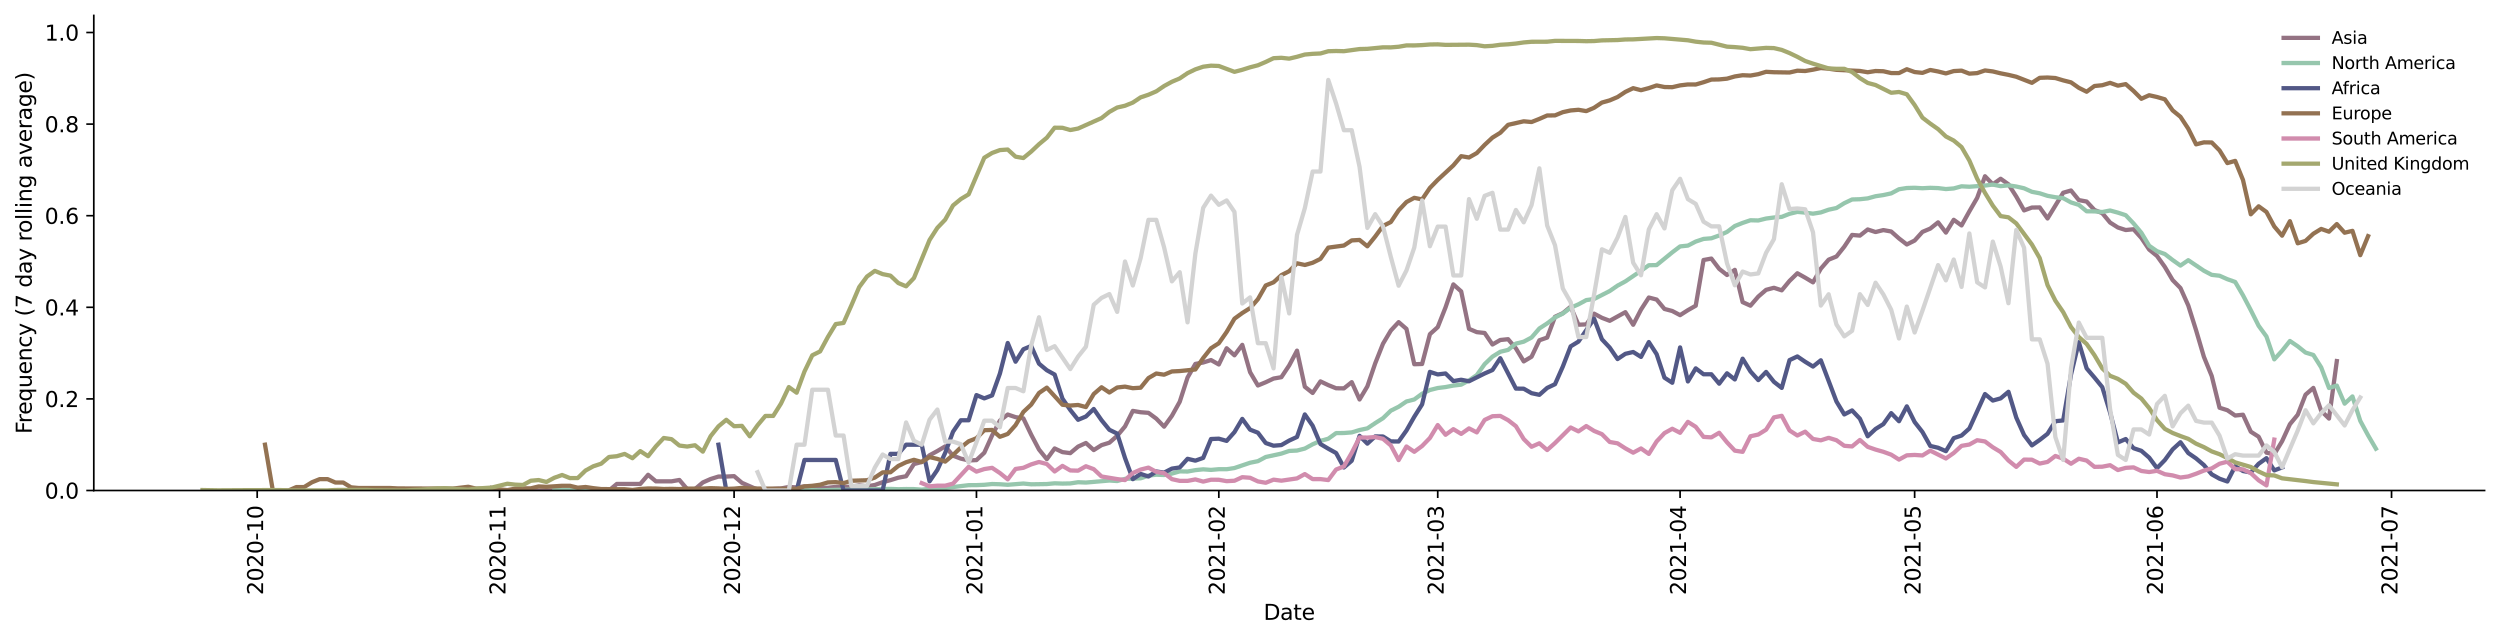 <?xml version="1.0" encoding="utf-8" standalone="no"?>
<!DOCTYPE svg PUBLIC "-//W3C//DTD SVG 1.1//EN"
  "http://www.w3.org/Graphics/SVG/1.1/DTD/svg11.dtd">
<svg height="298.621pt" version="1.1" viewBox="0 0 1166.981 298.621" width="1166.981pt" xmlns="http://www.w3.org/2000/svg" xmlns:xlink="http://www.w3.org/1999/xlink">
 <defs>
  <style type="text/css">*{stroke-linecap:butt;stroke-linejoin:round;}</style>
 </defs>
 <g id="figure_1">
  <g id="patch_1">
   <path d="M 0 298.621 
L 1166.981 298.621 
L 1166.981 0 
L 0 0 
z
" style="fill:#ffffff;"/>
  </g>
  <g id="axes_1">
   <g id="patch_2">
    <path d="M 43.781 228.96 
L 1159.781 228.96 
L 1159.781 7.2 
L 43.781 7.2 
z
" style="fill:#ffffff;"/>
   </g>
   <g id="matplotlib.axis_1">
    <g id="xtick_1">
     <g id="line2d_1">
      <defs>
       <path d="M 0 0 
L 0 3.5 
" id="me9732b0cc2" style="stroke:#000000;stroke-width:0.8;"/>
      </defs>
      <g>
       <use style="stroke:#000000;stroke-width:0.8;" x="120.055" xlink:href="#me9732b0cc2" y="228.96"/>
      </g>
     </g>
     <g id="text_1">
      <!-- 2020-10 -->
      <g transform="translate(122.814 277.743)rotate(-90)scale(0.1 -0.1)">
       <defs>
        <path d="M 1228 531 
L 3431 531 
L 3431 0 
L 469 0 
L 469 531 
Q 828 903 1448 1529 
Q 2069 2156 2228 2338 
Q 2531 2678 2651 2914 
Q 2772 3150 2772 3378 
Q 2772 3750 2511 3984 
Q 2250 4219 1831 4219 
Q 1534 4219 1204 4116 
Q 875 4013 500 3803 
L 500 4441 
Q 881 4594 1212 4672 
Q 1544 4750 1819 4750 
Q 2544 4750 2975 4387 
Q 3406 4025 3406 3419 
Q 3406 3131 3298 2873 
Q 3191 2616 2906 2266 
Q 2828 2175 2409 1742 
Q 1991 1309 1228 531 
z
" id="DejaVuSans-32" transform="scale(0.016)"/>
        <path d="M 2034 4250 
Q 1547 4250 1301 3770 
Q 1056 3291 1056 2328 
Q 1056 1369 1301 889 
Q 1547 409 2034 409 
Q 2525 409 2770 889 
Q 3016 1369 3016 2328 
Q 3016 3291 2770 3770 
Q 2525 4250 2034 4250 
z
M 2034 4750 
Q 2819 4750 3233 4129 
Q 3647 3509 3647 2328 
Q 3647 1150 3233 529 
Q 2819 -91 2034 -91 
Q 1250 -91 836 529 
Q 422 1150 422 2328 
Q 422 3509 836 4129 
Q 1250 4750 2034 4750 
z
" id="DejaVuSans-30" transform="scale(0.016)"/>
        <path d="M 313 2009 
L 1997 2009 
L 1997 1497 
L 313 1497 
L 313 2009 
z
" id="DejaVuSans-2d" transform="scale(0.016)"/>
        <path d="M 794 531 
L 1825 531 
L 1825 4091 
L 703 3866 
L 703 4441 
L 1819 4666 
L 2450 4666 
L 2450 531 
L 3481 531 
L 3481 0 
L 794 0 
L 794 531 
z
" id="DejaVuSans-31" transform="scale(0.016)"/>
       </defs>
       <use xlink:href="#DejaVuSans-32"/>
       <use x="63.623" xlink:href="#DejaVuSans-30"/>
       <use x="127.246" xlink:href="#DejaVuSans-32"/>
       <use x="190.869" xlink:href="#DejaVuSans-30"/>
       <use x="254.492" xlink:href="#DejaVuSans-2d"/>
       <use x="290.576" xlink:href="#DejaVuSans-31"/>
       <use x="354.199" xlink:href="#DejaVuSans-30"/>
      </g>
     </g>
    </g>
    <g id="xtick_2">
     <g id="line2d_2">
      <g>
       <use style="stroke:#000000;stroke-width:0.8;" x="233.187" xlink:href="#me9732b0cc2" y="228.96"/>
      </g>
     </g>
     <g id="text_2">
      <!-- 2020-11 -->
      <g transform="translate(235.947 277.743)rotate(-90)scale(0.1 -0.1)">
       <use xlink:href="#DejaVuSans-32"/>
       <use x="63.623" xlink:href="#DejaVuSans-30"/>
       <use x="127.246" xlink:href="#DejaVuSans-32"/>
       <use x="190.869" xlink:href="#DejaVuSans-30"/>
       <use x="254.492" xlink:href="#DejaVuSans-2d"/>
       <use x="290.576" xlink:href="#DejaVuSans-31"/>
       <use x="354.199" xlink:href="#DejaVuSans-31"/>
      </g>
     </g>
    </g>
    <g id="xtick_3">
     <g id="line2d_3">
      <g>
       <use style="stroke:#000000;stroke-width:0.8;" x="342.671" xlink:href="#me9732b0cc2" y="228.96"/>
      </g>
     </g>
     <g id="text_3">
      <!-- 2020-12 -->
      <g transform="translate(345.43 277.743)rotate(-90)scale(0.1 -0.1)">
       <use xlink:href="#DejaVuSans-32"/>
       <use x="63.623" xlink:href="#DejaVuSans-30"/>
       <use x="127.246" xlink:href="#DejaVuSans-32"/>
       <use x="190.869" xlink:href="#DejaVuSans-30"/>
       <use x="254.492" xlink:href="#DejaVuSans-2d"/>
       <use x="290.576" xlink:href="#DejaVuSans-31"/>
       <use x="354.199" xlink:href="#DejaVuSans-32"/>
      </g>
     </g>
    </g>
    <g id="xtick_4">
     <g id="line2d_4">
      <g>
       <use style="stroke:#000000;stroke-width:0.8;" x="455.803" xlink:href="#me9732b0cc2" y="228.96"/>
      </g>
     </g>
     <g id="text_4">
      <!-- 2021-01 -->
      <g transform="translate(458.563 277.743)rotate(-90)scale(0.1 -0.1)">
       <use xlink:href="#DejaVuSans-32"/>
       <use x="63.623" xlink:href="#DejaVuSans-30"/>
       <use x="127.246" xlink:href="#DejaVuSans-32"/>
       <use x="190.869" xlink:href="#DejaVuSans-31"/>
       <use x="254.492" xlink:href="#DejaVuSans-2d"/>
       <use x="290.576" xlink:href="#DejaVuSans-30"/>
       <use x="354.199" xlink:href="#DejaVuSans-31"/>
      </g>
     </g>
    </g>
    <g id="xtick_5">
     <g id="line2d_5">
      <g>
       <use style="stroke:#000000;stroke-width:0.8;" x="568.936" xlink:href="#me9732b0cc2" y="228.96"/>
      </g>
     </g>
     <g id="text_5">
      <!-- 2021-02 -->
      <g transform="translate(571.696 277.743)rotate(-90)scale(0.1 -0.1)">
       <use xlink:href="#DejaVuSans-32"/>
       <use x="63.623" xlink:href="#DejaVuSans-30"/>
       <use x="127.246" xlink:href="#DejaVuSans-32"/>
       <use x="190.869" xlink:href="#DejaVuSans-31"/>
       <use x="254.492" xlink:href="#DejaVuSans-2d"/>
       <use x="290.576" xlink:href="#DejaVuSans-30"/>
       <use x="354.199" xlink:href="#DejaVuSans-32"/>
      </g>
     </g>
    </g>
    <g id="xtick_6">
     <g id="line2d_6">
      <g>
       <use style="stroke:#000000;stroke-width:0.8;" x="671.121" xlink:href="#me9732b0cc2" y="228.96"/>
      </g>
     </g>
     <g id="text_6">
      <!-- 2021-03 -->
      <g transform="translate(673.88 277.743)rotate(-90)scale(0.1 -0.1)">
       <defs>
        <path d="M 2597 2516 
Q 3050 2419 3304 2112 
Q 3559 1806 3559 1356 
Q 3559 666 3084 287 
Q 2609 -91 1734 -91 
Q 1441 -91 1130 -33 
Q 819 25 488 141 
L 488 750 
Q 750 597 1062 519 
Q 1375 441 1716 441 
Q 2309 441 2620 675 
Q 2931 909 2931 1356 
Q 2931 1769 2642 2001 
Q 2353 2234 1838 2234 
L 1294 2234 
L 1294 2753 
L 1863 2753 
Q 2328 2753 2575 2939 
Q 2822 3125 2822 3475 
Q 2822 3834 2567 4026 
Q 2313 4219 1838 4219 
Q 1578 4219 1281 4162 
Q 984 4106 628 3988 
L 628 4550 
Q 988 4650 1302 4700 
Q 1616 4750 1894 4750 
Q 2613 4750 3031 4423 
Q 3450 4097 3450 3541 
Q 3450 3153 3228 2886 
Q 3006 2619 2597 2516 
z
" id="DejaVuSans-33" transform="scale(0.016)"/>
       </defs>
       <use xlink:href="#DejaVuSans-32"/>
       <use x="63.623" xlink:href="#DejaVuSans-30"/>
       <use x="127.246" xlink:href="#DejaVuSans-32"/>
       <use x="190.869" xlink:href="#DejaVuSans-31"/>
       <use x="254.492" xlink:href="#DejaVuSans-2d"/>
       <use x="290.576" xlink:href="#DejaVuSans-30"/>
       <use x="354.199" xlink:href="#DejaVuSans-33"/>
      </g>
     </g>
    </g>
    <g id="xtick_7">
     <g id="line2d_7">
      <g>
       <use style="stroke:#000000;stroke-width:0.8;" x="784.253" xlink:href="#me9732b0cc2" y="228.96"/>
      </g>
     </g>
     <g id="text_7">
      <!-- 2021-04 -->
      <g transform="translate(787.013 277.743)rotate(-90)scale(0.1 -0.1)">
       <defs>
        <path d="M 2419 4116 
L 825 1625 
L 2419 1625 
L 2419 4116 
z
M 2253 4666 
L 3047 4666 
L 3047 1625 
L 3713 1625 
L 3713 1100 
L 3047 1100 
L 3047 0 
L 2419 0 
L 2419 1100 
L 313 1100 
L 313 1709 
L 2253 4666 
z
" id="DejaVuSans-34" transform="scale(0.016)"/>
       </defs>
       <use xlink:href="#DejaVuSans-32"/>
       <use x="63.623" xlink:href="#DejaVuSans-30"/>
       <use x="127.246" xlink:href="#DejaVuSans-32"/>
       <use x="190.869" xlink:href="#DejaVuSans-31"/>
       <use x="254.492" xlink:href="#DejaVuSans-2d"/>
       <use x="290.576" xlink:href="#DejaVuSans-30"/>
       <use x="354.199" xlink:href="#DejaVuSans-34"/>
      </g>
     </g>
    </g>
    <g id="xtick_8">
     <g id="line2d_8">
      <g>
       <use style="stroke:#000000;stroke-width:0.8;" x="893.737" xlink:href="#me9732b0cc2" y="228.96"/>
      </g>
     </g>
     <g id="text_8">
      <!-- 2021-05 -->
      <g transform="translate(896.496 277.743)rotate(-90)scale(0.1 -0.1)">
       <defs>
        <path d="M 691 4666 
L 3169 4666 
L 3169 4134 
L 1269 4134 
L 1269 2991 
Q 1406 3038 1543 3061 
Q 1681 3084 1819 3084 
Q 2600 3084 3056 2656 
Q 3513 2228 3513 1497 
Q 3513 744 3044 326 
Q 2575 -91 1722 -91 
Q 1428 -91 1123 -41 
Q 819 9 494 109 
L 494 744 
Q 775 591 1075 516 
Q 1375 441 1709 441 
Q 2250 441 2565 725 
Q 2881 1009 2881 1497 
Q 2881 1984 2565 2268 
Q 2250 2553 1709 2553 
Q 1456 2553 1204 2497 
Q 953 2441 691 2322 
L 691 4666 
z
" id="DejaVuSans-35" transform="scale(0.016)"/>
       </defs>
       <use xlink:href="#DejaVuSans-32"/>
       <use x="63.623" xlink:href="#DejaVuSans-30"/>
       <use x="127.246" xlink:href="#DejaVuSans-32"/>
       <use x="190.869" xlink:href="#DejaVuSans-31"/>
       <use x="254.492" xlink:href="#DejaVuSans-2d"/>
       <use x="290.576" xlink:href="#DejaVuSans-30"/>
       <use x="354.199" xlink:href="#DejaVuSans-35"/>
      </g>
     </g>
    </g>
    <g id="xtick_9">
     <g id="line2d_9">
      <g>
       <use style="stroke:#000000;stroke-width:0.8;" x="1006.87" xlink:href="#me9732b0cc2" y="228.96"/>
      </g>
     </g>
     <g id="text_9">
      <!-- 2021-06 -->
      <g transform="translate(1009.629 277.743)rotate(-90)scale(0.1 -0.1)">
       <defs>
        <path d="M 2113 2584 
Q 1688 2584 1439 2293 
Q 1191 2003 1191 1497 
Q 1191 994 1439 701 
Q 1688 409 2113 409 
Q 2538 409 2786 701 
Q 3034 994 3034 1497 
Q 3034 2003 2786 2293 
Q 2538 2584 2113 2584 
z
M 3366 4563 
L 3366 3988 
Q 3128 4100 2886 4159 
Q 2644 4219 2406 4219 
Q 1781 4219 1451 3797 
Q 1122 3375 1075 2522 
Q 1259 2794 1537 2939 
Q 1816 3084 2150 3084 
Q 2853 3084 3261 2657 
Q 3669 2231 3669 1497 
Q 3669 778 3244 343 
Q 2819 -91 2113 -91 
Q 1303 -91 875 529 
Q 447 1150 447 2328 
Q 447 3434 972 4092 
Q 1497 4750 2381 4750 
Q 2619 4750 2861 4703 
Q 3103 4656 3366 4563 
z
" id="DejaVuSans-36" transform="scale(0.016)"/>
       </defs>
       <use xlink:href="#DejaVuSans-32"/>
       <use x="63.623" xlink:href="#DejaVuSans-30"/>
       <use x="127.246" xlink:href="#DejaVuSans-32"/>
       <use x="190.869" xlink:href="#DejaVuSans-31"/>
       <use x="254.492" xlink:href="#DejaVuSans-2d"/>
       <use x="290.576" xlink:href="#DejaVuSans-30"/>
       <use x="354.199" xlink:href="#DejaVuSans-36"/>
      </g>
     </g>
    </g>
    <g id="xtick_10">
     <g id="line2d_10">
      <g>
       <use style="stroke:#000000;stroke-width:0.8;" x="1116.353" xlink:href="#me9732b0cc2" y="228.96"/>
      </g>
     </g>
     <g id="text_10">
      <!-- 2021-07 -->
      <g transform="translate(1119.112 277.743)rotate(-90)scale(0.1 -0.1)">
       <defs>
        <path d="M 525 4666 
L 3525 4666 
L 3525 4397 
L 1831 0 
L 1172 0 
L 2766 4134 
L 525 4134 
L 525 4666 
z
" id="DejaVuSans-37" transform="scale(0.016)"/>
       </defs>
       <use xlink:href="#DejaVuSans-32"/>
       <use x="63.623" xlink:href="#DejaVuSans-30"/>
       <use x="127.246" xlink:href="#DejaVuSans-32"/>
       <use x="190.869" xlink:href="#DejaVuSans-31"/>
       <use x="254.492" xlink:href="#DejaVuSans-2d"/>
       <use x="290.576" xlink:href="#DejaVuSans-30"/>
       <use x="354.199" xlink:href="#DejaVuSans-37"/>
      </g>
     </g>
    </g>
    <g id="text_11">
     <!-- Date -->
     <g transform="translate(589.83 289.341)scale(0.1 -0.1)">
      <defs>
       <path d="M 1259 4147 
L 1259 519 
L 2022 519 
Q 2988 519 3436 956 
Q 3884 1394 3884 2338 
Q 3884 3275 3436 3711 
Q 2988 4147 2022 4147 
L 1259 4147 
z
M 628 4666 
L 1925 4666 
Q 3281 4666 3915 4102 
Q 4550 3538 4550 2338 
Q 4550 1131 3912 565 
Q 3275 0 1925 0 
L 628 0 
L 628 4666 
z
" id="DejaVuSans-44" transform="scale(0.016)"/>
       <path d="M 2194 1759 
Q 1497 1759 1228 1600 
Q 959 1441 959 1056 
Q 959 750 1161 570 
Q 1363 391 1709 391 
Q 2188 391 2477 730 
Q 2766 1069 2766 1631 
L 2766 1759 
L 2194 1759 
z
M 3341 1997 
L 3341 0 
L 2766 0 
L 2766 531 
Q 2569 213 2275 61 
Q 1981 -91 1556 -91 
Q 1019 -91 701 211 
Q 384 513 384 1019 
Q 384 1609 779 1909 
Q 1175 2209 1959 2209 
L 2766 2209 
L 2766 2266 
Q 2766 2663 2505 2880 
Q 2244 3097 1772 3097 
Q 1472 3097 1187 3025 
Q 903 2953 641 2809 
L 641 3341 
Q 956 3463 1253 3523 
Q 1550 3584 1831 3584 
Q 2591 3584 2966 3190 
Q 3341 2797 3341 1997 
z
" id="DejaVuSans-61" transform="scale(0.016)"/>
       <path d="M 1172 4494 
L 1172 3500 
L 2356 3500 
L 2356 3053 
L 1172 3053 
L 1172 1153 
Q 1172 725 1289 603 
Q 1406 481 1766 481 
L 2356 481 
L 2356 0 
L 1766 0 
Q 1100 0 847 248 
Q 594 497 594 1153 
L 594 3053 
L 172 3053 
L 172 3500 
L 594 3500 
L 594 4494 
L 1172 4494 
z
" id="DejaVuSans-74" transform="scale(0.016)"/>
       <path d="M 3597 1894 
L 3597 1613 
L 953 1613 
Q 991 1019 1311 708 
Q 1631 397 2203 397 
Q 2534 397 2845 478 
Q 3156 559 3463 722 
L 3463 178 
Q 3153 47 2828 -22 
Q 2503 -91 2169 -91 
Q 1331 -91 842 396 
Q 353 884 353 1716 
Q 353 2575 817 3079 
Q 1281 3584 2069 3584 
Q 2775 3584 3186 3129 
Q 3597 2675 3597 1894 
z
M 3022 2063 
Q 3016 2534 2758 2815 
Q 2500 3097 2075 3097 
Q 1594 3097 1305 2825 
Q 1016 2553 972 2059 
L 3022 2063 
z
" id="DejaVuSans-65" transform="scale(0.016)"/>
      </defs>
      <use xlink:href="#DejaVuSans-44"/>
      <use x="77.002" xlink:href="#DejaVuSans-61"/>
      <use x="138.281" xlink:href="#DejaVuSans-74"/>
      <use x="177.49" xlink:href="#DejaVuSans-65"/>
     </g>
    </g>
   </g>
   <g id="matplotlib.axis_2">
    <g id="ytick_1">
     <g id="line2d_11">
      <defs>
       <path d="M 0 0 
L -3.5 0 
" id="m057cf3964d" style="stroke:#000000;stroke-width:0.8;"/>
      </defs>
      <g>
       <use style="stroke:#000000;stroke-width:0.8;" x="43.781" xlink:href="#m057cf3964d" y="228.96"/>
      </g>
     </g>
     <g id="text_12">
      <!-- 0.0 -->
      <g transform="translate(20.878 232.759)scale(0.1 -0.1)">
       <defs>
        <path d="M 684 794 
L 1344 794 
L 1344 0 
L 684 0 
L 684 794 
z
" id="DejaVuSans-2e" transform="scale(0.016)"/>
       </defs>
       <use xlink:href="#DejaVuSans-30"/>
       <use x="63.623" xlink:href="#DejaVuSans-2e"/>
       <use x="95.41" xlink:href="#DejaVuSans-30"/>
      </g>
     </g>
    </g>
    <g id="ytick_2">
     <g id="line2d_12">
      <g>
       <use style="stroke:#000000;stroke-width:0.8;" x="43.781" xlink:href="#m057cf3964d" y="186.203"/>
      </g>
     </g>
     <g id="text_13">
      <!-- 0.2 -->
      <g transform="translate(20.878 190.002)scale(0.1 -0.1)">
       <use xlink:href="#DejaVuSans-30"/>
       <use x="63.623" xlink:href="#DejaVuSans-2e"/>
       <use x="95.41" xlink:href="#DejaVuSans-32"/>
      </g>
     </g>
    </g>
    <g id="ytick_3">
     <g id="line2d_13">
      <g>
       <use style="stroke:#000000;stroke-width:0.8;" x="43.781" xlink:href="#m057cf3964d" y="143.446"/>
      </g>
     </g>
     <g id="text_14">
      <!-- 0.4 -->
      <g transform="translate(20.878 147.245)scale(0.1 -0.1)">
       <use xlink:href="#DejaVuSans-30"/>
       <use x="63.623" xlink:href="#DejaVuSans-2e"/>
       <use x="95.41" xlink:href="#DejaVuSans-34"/>
      </g>
     </g>
    </g>
    <g id="ytick_4">
     <g id="line2d_14">
      <g>
       <use style="stroke:#000000;stroke-width:0.8;" x="43.781" xlink:href="#m057cf3964d" y="100.688"/>
      </g>
     </g>
     <g id="text_15">
      <!-- 0.6 -->
      <g transform="translate(20.878 104.488)scale(0.1 -0.1)">
       <use xlink:href="#DejaVuSans-30"/>
       <use x="63.623" xlink:href="#DejaVuSans-2e"/>
       <use x="95.41" xlink:href="#DejaVuSans-36"/>
      </g>
     </g>
    </g>
    <g id="ytick_5">
     <g id="line2d_15">
      <g>
       <use style="stroke:#000000;stroke-width:0.8;" x="43.781" xlink:href="#m057cf3964d" y="57.931"/>
      </g>
     </g>
     <g id="text_16">
      <!-- 0.8 -->
      <g transform="translate(20.878 61.731)scale(0.1 -0.1)">
       <defs>
        <path d="M 2034 2216 
Q 1584 2216 1326 1975 
Q 1069 1734 1069 1313 
Q 1069 891 1326 650 
Q 1584 409 2034 409 
Q 2484 409 2743 651 
Q 3003 894 3003 1313 
Q 3003 1734 2745 1975 
Q 2488 2216 2034 2216 
z
M 1403 2484 
Q 997 2584 770 2862 
Q 544 3141 544 3541 
Q 544 4100 942 4425 
Q 1341 4750 2034 4750 
Q 2731 4750 3128 4425 
Q 3525 4100 3525 3541 
Q 3525 3141 3298 2862 
Q 3072 2584 2669 2484 
Q 3125 2378 3379 2068 
Q 3634 1759 3634 1313 
Q 3634 634 3220 271 
Q 2806 -91 2034 -91 
Q 1263 -91 848 271 
Q 434 634 434 1313 
Q 434 1759 690 2068 
Q 947 2378 1403 2484 
z
M 1172 3481 
Q 1172 3119 1398 2916 
Q 1625 2713 2034 2713 
Q 2441 2713 2670 2916 
Q 2900 3119 2900 3481 
Q 2900 3844 2670 4047 
Q 2441 4250 2034 4250 
Q 1625 4250 1398 4047 
Q 1172 3844 1172 3481 
z
" id="DejaVuSans-38" transform="scale(0.016)"/>
       </defs>
       <use xlink:href="#DejaVuSans-30"/>
       <use x="63.623" xlink:href="#DejaVuSans-2e"/>
       <use x="95.41" xlink:href="#DejaVuSans-38"/>
      </g>
     </g>
    </g>
    <g id="ytick_6">
     <g id="line2d_16">
      <g>
       <use style="stroke:#000000;stroke-width:0.8;" x="43.781" xlink:href="#m057cf3964d" y="15.174"/>
      </g>
     </g>
     <g id="text_17">
      <!-- 1.0 -->
      <g transform="translate(20.878 18.973)scale(0.1 -0.1)">
       <use xlink:href="#DejaVuSans-31"/>
       <use x="63.623" xlink:href="#DejaVuSans-2e"/>
       <use x="95.41" xlink:href="#DejaVuSans-30"/>
      </g>
     </g>
    </g>
    <g id="text_18">
     <!-- Frequency (7 day rolling average) -->
     <g transform="translate(14.798 202.529)rotate(-90)scale(0.1 -0.1)">
      <defs>
       <path d="M 628 4666 
L 3309 4666 
L 3309 4134 
L 1259 4134 
L 1259 2759 
L 3109 2759 
L 3109 2228 
L 1259 2228 
L 1259 0 
L 628 0 
L 628 4666 
z
" id="DejaVuSans-46" transform="scale(0.016)"/>
       <path d="M 2631 2963 
Q 2534 3019 2420 3045 
Q 2306 3072 2169 3072 
Q 1681 3072 1420 2755 
Q 1159 2438 1159 1844 
L 1159 0 
L 581 0 
L 581 3500 
L 1159 3500 
L 1159 2956 
Q 1341 3275 1631 3429 
Q 1922 3584 2338 3584 
Q 2397 3584 2469 3576 
Q 2541 3569 2628 3553 
L 2631 2963 
z
" id="DejaVuSans-72" transform="scale(0.016)"/>
       <path d="M 947 1747 
Q 947 1113 1208 752 
Q 1469 391 1925 391 
Q 2381 391 2643 752 
Q 2906 1113 2906 1747 
Q 2906 2381 2643 2742 
Q 2381 3103 1925 3103 
Q 1469 3103 1208 2742 
Q 947 2381 947 1747 
z
M 2906 525 
Q 2725 213 2448 61 
Q 2172 -91 1784 -91 
Q 1150 -91 751 415 
Q 353 922 353 1747 
Q 353 2572 751 3078 
Q 1150 3584 1784 3584 
Q 2172 3584 2448 3432 
Q 2725 3281 2906 2969 
L 2906 3500 
L 3481 3500 
L 3481 -1331 
L 2906 -1331 
L 2906 525 
z
" id="DejaVuSans-71" transform="scale(0.016)"/>
       <path d="M 544 1381 
L 544 3500 
L 1119 3500 
L 1119 1403 
Q 1119 906 1312 657 
Q 1506 409 1894 409 
Q 2359 409 2629 706 
Q 2900 1003 2900 1516 
L 2900 3500 
L 3475 3500 
L 3475 0 
L 2900 0 
L 2900 538 
Q 2691 219 2414 64 
Q 2138 -91 1772 -91 
Q 1169 -91 856 284 
Q 544 659 544 1381 
z
M 1991 3584 
L 1991 3584 
z
" id="DejaVuSans-75" transform="scale(0.016)"/>
       <path d="M 3513 2113 
L 3513 0 
L 2938 0 
L 2938 2094 
Q 2938 2591 2744 2837 
Q 2550 3084 2163 3084 
Q 1697 3084 1428 2787 
Q 1159 2491 1159 1978 
L 1159 0 
L 581 0 
L 581 3500 
L 1159 3500 
L 1159 2956 
Q 1366 3272 1645 3428 
Q 1925 3584 2291 3584 
Q 2894 3584 3203 3211 
Q 3513 2838 3513 2113 
z
" id="DejaVuSans-6e" transform="scale(0.016)"/>
       <path d="M 3122 3366 
L 3122 2828 
Q 2878 2963 2633 3030 
Q 2388 3097 2138 3097 
Q 1578 3097 1268 2742 
Q 959 2388 959 1747 
Q 959 1106 1268 751 
Q 1578 397 2138 397 
Q 2388 397 2633 464 
Q 2878 531 3122 666 
L 3122 134 
Q 2881 22 2623 -34 
Q 2366 -91 2075 -91 
Q 1284 -91 818 406 
Q 353 903 353 1747 
Q 353 2603 823 3093 
Q 1294 3584 2113 3584 
Q 2378 3584 2631 3529 
Q 2884 3475 3122 3366 
z
" id="DejaVuSans-63" transform="scale(0.016)"/>
       <path d="M 2059 -325 
Q 1816 -950 1584 -1140 
Q 1353 -1331 966 -1331 
L 506 -1331 
L 506 -850 
L 844 -850 
Q 1081 -850 1212 -737 
Q 1344 -625 1503 -206 
L 1606 56 
L 191 3500 
L 800 3500 
L 1894 763 
L 2988 3500 
L 3597 3500 
L 2059 -325 
z
" id="DejaVuSans-79" transform="scale(0.016)"/>
       <path id="DejaVuSans-20" transform="scale(0.016)"/>
       <path d="M 1984 4856 
Q 1566 4138 1362 3434 
Q 1159 2731 1159 2009 
Q 1159 1288 1364 580 
Q 1569 -128 1984 -844 
L 1484 -844 
Q 1016 -109 783 600 
Q 550 1309 550 2009 
Q 550 2706 781 3412 
Q 1013 4119 1484 4856 
L 1984 4856 
z
" id="DejaVuSans-28" transform="scale(0.016)"/>
       <path d="M 2906 2969 
L 2906 4863 
L 3481 4863 
L 3481 0 
L 2906 0 
L 2906 525 
Q 2725 213 2448 61 
Q 2172 -91 1784 -91 
Q 1150 -91 751 415 
Q 353 922 353 1747 
Q 353 2572 751 3078 
Q 1150 3584 1784 3584 
Q 2172 3584 2448 3432 
Q 2725 3281 2906 2969 
z
M 947 1747 
Q 947 1113 1208 752 
Q 1469 391 1925 391 
Q 2381 391 2643 752 
Q 2906 1113 2906 1747 
Q 2906 2381 2643 2742 
Q 2381 3103 1925 3103 
Q 1469 3103 1208 2742 
Q 947 2381 947 1747 
z
" id="DejaVuSans-64" transform="scale(0.016)"/>
       <path d="M 1959 3097 
Q 1497 3097 1228 2736 
Q 959 2375 959 1747 
Q 959 1119 1226 758 
Q 1494 397 1959 397 
Q 2419 397 2687 759 
Q 2956 1122 2956 1747 
Q 2956 2369 2687 2733 
Q 2419 3097 1959 3097 
z
M 1959 3584 
Q 2709 3584 3137 3096 
Q 3566 2609 3566 1747 
Q 3566 888 3137 398 
Q 2709 -91 1959 -91 
Q 1206 -91 779 398 
Q 353 888 353 1747 
Q 353 2609 779 3096 
Q 1206 3584 1959 3584 
z
" id="DejaVuSans-6f" transform="scale(0.016)"/>
       <path d="M 603 4863 
L 1178 4863 
L 1178 0 
L 603 0 
L 603 4863 
z
" id="DejaVuSans-6c" transform="scale(0.016)"/>
       <path d="M 603 3500 
L 1178 3500 
L 1178 0 
L 603 0 
L 603 3500 
z
M 603 4863 
L 1178 4863 
L 1178 4134 
L 603 4134 
L 603 4863 
z
" id="DejaVuSans-69" transform="scale(0.016)"/>
       <path d="M 2906 1791 
Q 2906 2416 2648 2759 
Q 2391 3103 1925 3103 
Q 1463 3103 1205 2759 
Q 947 2416 947 1791 
Q 947 1169 1205 825 
Q 1463 481 1925 481 
Q 2391 481 2648 825 
Q 2906 1169 2906 1791 
z
M 3481 434 
Q 3481 -459 3084 -895 
Q 2688 -1331 1869 -1331 
Q 1566 -1331 1297 -1286 
Q 1028 -1241 775 -1147 
L 775 -588 
Q 1028 -725 1275 -790 
Q 1522 -856 1778 -856 
Q 2344 -856 2625 -561 
Q 2906 -266 2906 331 
L 2906 616 
Q 2728 306 2450 153 
Q 2172 0 1784 0 
Q 1141 0 747 490 
Q 353 981 353 1791 
Q 353 2603 747 3093 
Q 1141 3584 1784 3584 
Q 2172 3584 2450 3431 
Q 2728 3278 2906 2969 
L 2906 3500 
L 3481 3500 
L 3481 434 
z
" id="DejaVuSans-67" transform="scale(0.016)"/>
       <path d="M 191 3500 
L 800 3500 
L 1894 563 
L 2988 3500 
L 3597 3500 
L 2284 0 
L 1503 0 
L 191 3500 
z
" id="DejaVuSans-76" transform="scale(0.016)"/>
       <path d="M 513 4856 
L 1013 4856 
Q 1481 4119 1714 3412 
Q 1947 2706 1947 2009 
Q 1947 1309 1714 600 
Q 1481 -109 1013 -844 
L 513 -844 
Q 928 -128 1133 580 
Q 1338 1288 1338 2009 
Q 1338 2731 1133 3434 
Q 928 4138 513 4856 
z
" id="DejaVuSans-29" transform="scale(0.016)"/>
      </defs>
      <use xlink:href="#DejaVuSans-46"/>
      <use x="50.27" xlink:href="#DejaVuSans-72"/>
      <use x="89.133" xlink:href="#DejaVuSans-65"/>
      <use x="150.656" xlink:href="#DejaVuSans-71"/>
      <use x="214.133" xlink:href="#DejaVuSans-75"/>
      <use x="277.512" xlink:href="#DejaVuSans-65"/>
      <use x="339.035" xlink:href="#DejaVuSans-6e"/>
      <use x="402.414" xlink:href="#DejaVuSans-63"/>
      <use x="457.395" xlink:href="#DejaVuSans-79"/>
      <use x="516.574" xlink:href="#DejaVuSans-20"/>
      <use x="548.361" xlink:href="#DejaVuSans-28"/>
      <use x="587.375" xlink:href="#DejaVuSans-37"/>
      <use x="650.998" xlink:href="#DejaVuSans-20"/>
      <use x="682.785" xlink:href="#DejaVuSans-64"/>
      <use x="746.262" xlink:href="#DejaVuSans-61"/>
      <use x="807.541" xlink:href="#DejaVuSans-79"/>
      <use x="866.721" xlink:href="#DejaVuSans-20"/>
      <use x="898.508" xlink:href="#DejaVuSans-72"/>
      <use x="937.371" xlink:href="#DejaVuSans-6f"/>
      <use x="998.553" xlink:href="#DejaVuSans-6c"/>
      <use x="1026.336" xlink:href="#DejaVuSans-6c"/>
      <use x="1054.119" xlink:href="#DejaVuSans-69"/>
      <use x="1081.902" xlink:href="#DejaVuSans-6e"/>
      <use x="1145.281" xlink:href="#DejaVuSans-67"/>
      <use x="1208.758" xlink:href="#DejaVuSans-20"/>
      <use x="1240.545" xlink:href="#DejaVuSans-61"/>
      <use x="1301.824" xlink:href="#DejaVuSans-76"/>
      <use x="1361.004" xlink:href="#DejaVuSans-65"/>
      <use x="1422.527" xlink:href="#DejaVuSans-72"/>
      <use x="1463.641" xlink:href="#DejaVuSans-61"/>
      <use x="1524.92" xlink:href="#DejaVuSans-67"/>
      <use x="1588.396" xlink:href="#DejaVuSans-65"/>
      <use x="1649.92" xlink:href="#DejaVuSans-29"/>
     </g>
    </g>
   </g>
   <g id="line2d_17">
    <path clip-path="url(#pac61d45fa7)" d="M 229.538 227.804 
L 233.187 228.96 
L 284.28 228.96 
L 287.929 225.906 
L 298.877 225.906 
L 302.527 221.63 
L 306.176 224.684 
L 313.475 224.684 
L 317.125 224.046 
L 320.774 228.322 
L 324.423 228.322 
L 328.073 225.212 
L 331.722 223.599 
L 335.372 222.455 
L 339.021 222.455 
L 342.671 222.263 
L 346.32 225.372 
L 353.619 228.563 
L 357.268 228.563 
L 360.918 228.207 
L 364.567 228.012 
L 368.217 227.314 
L 371.866 227.519 
L 375.516 227.038 
L 379.165 227.586 
L 382.815 227.782 
L 386.464 227.688 
L 390.113 227.275 
L 393.763 227.335 
L 397.412 227.171 
L 401.062 226.547 
L 404.711 226.996 
L 408.361 226.387 
L 412.01 225.087 
L 415.66 224.129 
L 419.309 222.986 
L 422.958 222.303 
L 426.608 216.626 
L 430.257 215.663 
L 433.907 212.528 
L 437.556 210.538 
L 441.206 208.363 
L 444.855 212.695 
L 448.505 214.079 
L 452.154 214.92 
L 455.803 214.772 
L 459.453 211.344 
L 463.102 203.262 
L 466.752 196.325 
L 470.401 193.499 
L 474.051 194.721 
L 477.7 195.284 
L 481.35 202.906 
L 484.999 209.832 
L 488.648 214.338 
L 492.298 209.335 
L 495.947 211.046 
L 499.597 211.517 
L 503.246 208.465 
L 506.896 206.784 
L 510.545 210.085 
L 514.195 207.777 
L 517.844 206.656 
L 521.493 203.434 
L 525.143 199.061 
L 528.792 191.8 
L 532.442 192.426 
L 536.091 192.711 
L 539.741 195.409 
L 543.39 199.156 
L 547.04 194.097 
L 550.689 187.541 
L 554.338 176.228 
L 557.988 169.875 
L 561.637 169.216 
L 565.287 168.068 
L 568.936 170.131 
L 572.586 162.57 
L 576.235 165.853 
L 579.885 160.984 
L 583.534 173.751 
L 587.183 179.94 
L 590.833 178.426 
L 594.482 176.711 
L 598.132 176.068 
L 601.781 170.581 
L 605.431 163.685 
L 609.08 180.531 
L 612.73 183.431 
L 616.379 178.037 
L 620.028 179.767 
L 623.678 181.24 
L 627.327 181.294 
L 630.977 178.388 
L 634.626 186.473 
L 638.276 180.358 
L 641.925 169.633 
L 645.575 160.435 
L 649.224 154.295 
L 652.873 150.372 
L 656.523 153.534 
L 660.172 170.02 
L 663.822 169.905 
L 667.471 155.983 
L 671.121 152.709 
L 674.77 143.468 
L 678.42 132.762 
L 682.069 136.025 
L 685.718 153.495 
L 689.368 155.04 
L 693.017 155.43 
L 696.667 160.807 
L 700.316 158.712 
L 703.966 158.333 
L 707.615 162.632 
L 711.265 168.697 
L 714.914 166.523 
L 718.563 158.84 
L 722.213 157.568 
L 725.862 147.876 
L 729.512 146.202 
L 733.161 143.18 
L 736.811 151.574 
L 740.46 151.426 
L 744.11 146.411 
L 747.759 148.356 
L 751.408 149.745 
L 758.707 145.716 
L 762.357 151.594 
L 766.006 144.526 
L 769.656 138.882 
L 773.305 139.826 
L 776.955 144.214 
L 780.604 145.177 
L 784.253 147.104 
L 787.903 144.778 
L 791.552 142.702 
L 795.202 121.367 
L 798.851 120.698 
L 802.501 125.488 
L 806.15 128.363 
L 809.8 125.974 
L 813.449 141.037 
L 817.098 142.686 
L 820.748 138.443 
L 824.397 135.297 
L 828.047 134.335 
L 831.696 135.523 
L 835.346 131.112 
L 838.995 127.561 
L 842.645 129.609 
L 846.294 131.801 
L 849.943 125.412 
L 853.593 121.213 
L 857.242 119.729 
L 860.892 115.154 
L 864.541 109.665 
L 868.191 109.981 
L 871.84 107.116 
L 875.49 108.312 
L 879.139 107.404 
L 882.788 108.057 
L 886.438 111.299 
L 890.087 114.116 
L 893.737 112.286 
L 897.386 108.241 
L 901.036 106.704 
L 904.685 103.796 
L 908.335 108.568 
L 911.984 102.608 
L 915.633 105.23 
L 919.283 98.657 
L 922.932 92.363 
L 926.582 82.274 
L 930.231 86.028 
L 933.881 83.449 
L 937.53 86.034 
L 941.18 91.758 
L 944.829 98.208 
L 948.478 96.883 
L 952.128 96.824 
L 955.777 101.978 
L 963.076 89.975 
L 966.726 88.923 
L 970.375 93.405 
L 974.025 94.071 
L 977.674 98.018 
L 981.323 99.501 
L 984.973 103.883 
L 988.622 106.194 
L 992.272 107.373 
L 995.921 107.014 
L 999.571 111.073 
L 1003.22 116.495 
L 1006.87 119.472 
L 1010.519 124.574 
L 1014.168 130.732 
L 1017.818 134.449 
L 1021.467 142.592 
L 1025.117 154.178 
L 1028.766 166.58 
L 1032.416 175.511 
L 1036.065 190.325 
L 1039.715 191.476 
L 1043.364 193.963 
L 1047.013 193.591 
L 1050.663 201.523 
L 1054.312 203.853 
L 1057.962 211.306 
L 1061.611 212.007 
L 1065.261 205.965 
L 1068.91 198.02 
L 1072.56 193.596 
L 1076.209 184.232 
L 1079.858 181.079 
L 1083.508 191.768 
L 1087.157 195.382 
L 1090.807 168.549 
L 1090.807 168.549 
" style="fill:none;stroke:#947383;stroke-linecap:square;stroke-width:2;"/>
   </g>
   <g id="line2d_18">
    <path clip-path="url(#pac61d45fa7)" d="M 258.734 228.713 
L 266.032 228.789 
L 273.331 228.742 
L 276.981 228.912 
L 302.527 228.821 
L 306.176 228.703 
L 320.774 228.699 
L 324.423 228.586 
L 331.722 228.679 
L 349.97 228.848 
L 357.268 228.808 
L 371.866 228.879 
L 379.165 228.794 
L 382.815 228.875 
L 390.113 228.659 
L 415.66 228.219 
L 419.309 228.358 
L 422.958 228.277 
L 426.608 228.309 
L 430.257 228.561 
L 433.907 228.151 
L 441.206 227.802 
L 448.505 226.909 
L 452.154 226.474 
L 455.803 226.455 
L 459.453 226.307 
L 463.102 225.937 
L 466.752 226.045 
L 470.401 226.296 
L 477.7 225.711 
L 481.35 226.072 
L 488.648 225.946 
L 492.298 225.604 
L 495.947 225.735 
L 499.597 225.662 
L 503.246 225.102 
L 506.896 225.252 
L 517.844 224.304 
L 521.493 224.544 
L 525.143 223.533 
L 532.442 223.259 
L 536.091 222.015 
L 539.741 221.586 
L 543.39 221.728 
L 547.04 221.065 
L 550.689 220.032 
L 554.338 220.104 
L 557.988 219.453 
L 561.637 219.08 
L 565.287 219.346 
L 568.936 219.022 
L 572.586 219.029 
L 576.235 218.47 
L 583.534 216.006 
L 587.183 215.269 
L 590.833 213.328 
L 598.132 211.735 
L 601.781 210.499 
L 605.431 210.315 
L 609.08 209.384 
L 612.73 207.391 
L 616.379 205.792 
L 620.028 204.793 
L 623.678 202.166 
L 627.327 202.126 
L 630.977 201.84 
L 634.626 200.739 
L 638.276 199.955 
L 641.925 197.513 
L 645.575 195.212 
L 649.224 191.693 
L 652.873 189.877 
L 656.523 187.407 
L 660.172 186.468 
L 663.822 183.786 
L 667.471 182.049 
L 671.121 181.126 
L 674.77 180.676 
L 678.42 179.979 
L 682.069 179.552 
L 685.718 177.58 
L 689.368 175.074 
L 693.017 169.976 
L 696.667 166.478 
L 700.316 164.211 
L 703.966 163.333 
L 707.615 160.39 
L 711.265 159.491 
L 714.914 157.542 
L 718.563 153.325 
L 722.213 150.955 
L 725.862 148.179 
L 729.512 146.355 
L 733.161 143.646 
L 736.811 142.056 
L 740.46 140.082 
L 744.11 139.575 
L 751.408 135.846 
L 755.058 133.33 
L 758.707 131.352 
L 766.006 126.392 
L 769.656 123.809 
L 773.305 123.737 
L 780.604 117.788 
L 784.253 115.024 
L 787.903 114.644 
L 791.552 112.761 
L 795.202 111.531 
L 798.851 111.229 
L 802.501 109.924 
L 806.15 108.258 
L 809.8 105.503 
L 813.449 104.05 
L 817.098 102.812 
L 820.748 102.915 
L 824.397 102.012 
L 828.047 101.529 
L 831.696 101.243 
L 835.346 99.803 
L 838.995 98.91 
L 842.645 99.241 
L 846.294 99.744 
L 849.943 99.16 
L 853.593 97.886 
L 857.242 97.103 
L 860.892 94.842 
L 864.541 93.108 
L 868.191 92.998 
L 871.84 92.601 
L 875.49 91.603 
L 879.139 91.057 
L 882.788 90.272 
L 886.438 88.338 
L 890.087 87.762 
L 893.737 87.651 
L 897.386 87.869 
L 901.036 87.671 
L 904.685 87.801 
L 908.335 88.252 
L 911.984 87.962 
L 915.633 86.965 
L 919.283 87.167 
L 926.582 86.617 
L 930.231 86.153 
L 933.881 86.894 
L 937.53 86.517 
L 941.18 87.06 
L 944.829 87.89 
L 948.478 89.533 
L 952.128 90.229 
L 955.777 91.419 
L 959.427 92.062 
L 963.076 92.486 
L 966.726 94.493 
L 970.375 95.633 
L 974.025 98.627 
L 977.674 98.672 
L 981.323 98.964 
L 984.973 98.258 
L 988.622 99.259 
L 992.272 100.452 
L 995.921 104.296 
L 999.571 108.654 
L 1003.22 114.715 
L 1006.87 117.255 
L 1010.519 118.569 
L 1014.168 121.379 
L 1017.818 123.97 
L 1021.467 121.465 
L 1028.766 126.383 
L 1032.416 128.298 
L 1036.065 128.711 
L 1039.715 130.326 
L 1043.364 131.61 
L 1047.013 137.838 
L 1050.663 144.798 
L 1054.312 152.072 
L 1057.962 157.078 
L 1061.611 167.739 
L 1065.261 163.737 
L 1068.91 159.168 
L 1072.56 161.653 
L 1076.209 164.572 
L 1079.858 165.702 
L 1083.508 171.483 
L 1087.157 181.107 
L 1090.807 179.979 
L 1094.456 188.421 
L 1098.106 185.051 
L 1101.755 196.453 
L 1105.405 203.204 
L 1109.054 209.448 
L 1109.054 209.448 
" style="fill:none;stroke:#96c6ad;stroke-linecap:square;stroke-width:2;"/>
   </g>
   <g id="line2d_19">
    <path clip-path="url(#pac61d45fa7)" d="M 335.372 207.581 
L 339.021 228.96 
L 371.866 228.96 
L 375.516 214.708 
L 390.113 214.708 
L 393.763 228.96 
L 412.01 228.96 
L 415.66 211.857 
L 419.309 211.857 
L 422.958 207.581 
L 430.257 207.581 
L 433.907 224.684 
L 437.556 219.34 
L 441.206 211.399 
L 444.855 201.532 
L 448.505 196.187 
L 452.154 196.187 
L 455.803 184.429 
L 459.453 185.956 
L 463.102 184.571 
L 466.752 174.368 
L 470.401 160.115 
L 474.051 168.835 
L 477.7 163.039 
L 481.35 161.513 
L 484.999 169.761 
L 488.648 172.815 
L 492.298 174.843 
L 495.947 186.084 
L 499.597 191.38 
L 503.246 195.95 
L 506.896 194.423 
L 510.545 190.912 
L 514.195 196.156 
L 517.844 200.62 
L 521.493 202.399 
L 525.143 213.788 
L 528.792 223.656 
L 532.442 221.222 
L 536.091 222.421 
L 539.741 220.082 
L 543.39 220.617 
L 547.04 218.741 
L 550.689 218.2 
L 554.338 214.169 
L 557.988 215.028 
L 561.637 213.744 
L 565.287 204.93 
L 568.936 204.776 
L 572.586 205.8 
L 576.235 201.707 
L 579.885 195.541 
L 583.534 200.558 
L 587.183 201.977 
L 590.833 206.804 
L 594.482 208.055 
L 598.132 207.755 
L 601.781 205.653 
L 605.431 203.97 
L 609.08 193.456 
L 612.73 198.727 
L 616.379 207.278 
L 620.028 209.445 
L 623.678 211.459 
L 627.327 218.214 
L 630.977 215.07 
L 634.626 203.465 
L 638.276 207.084 
L 641.925 203.712 
L 645.575 203.753 
L 649.224 206.042 
L 652.873 206.091 
L 656.523 200.954 
L 660.172 194.551 
L 663.822 188.767 
L 667.471 173.588 
L 671.121 174.779 
L 674.77 174.333 
L 678.42 177.886 
L 682.069 177.261 
L 685.718 177.967 
L 693.017 174.335 
L 696.667 172.727 
L 700.316 167.21 
L 707.615 181.39 
L 711.265 181.448 
L 714.914 183.531 
L 718.563 184.301 
L 722.213 181.074 
L 725.862 179.339 
L 729.512 171.11 
L 733.161 161.685 
L 736.811 159.454 
L 744.11 148.769 
L 747.759 158.374 
L 751.408 162.257 
L 755.058 167.601 
L 758.707 165.158 
L 762.357 164.31 
L 766.006 166.602 
L 769.656 159.673 
L 773.305 165.323 
L 776.955 176.289 
L 780.604 178.664 
L 784.253 162.174 
L 787.903 178.053 
L 791.552 171.945 
L 795.202 174.704 
L 798.851 174.704 
L 802.501 179.091 
L 806.15 174.257 
L 809.8 177.12 
L 813.449 167.435 
L 817.098 173.373 
L 820.748 177.42 
L 824.397 173.619 
L 828.047 178.221 
L 831.696 181.072 
L 835.346 168.094 
L 838.995 166.384 
L 842.645 168.869 
L 846.294 171.105 
L 849.943 168.186 
L 857.242 187.419 
L 860.892 193.457 
L 864.541 191.587 
L 868.191 195.455 
L 871.84 203.643 
L 875.49 200.246 
L 879.139 197.967 
L 882.788 192.851 
L 886.438 196.618 
L 890.087 189.684 
L 893.737 197 
L 897.386 201.659 
L 901.036 208.16 
L 904.685 209.008 
L 908.335 210.597 
L 911.984 204.525 
L 915.633 203.302 
L 919.283 200.015 
L 926.582 183.946 
L 930.231 186.972 
L 933.881 185.959 
L 937.53 182.893 
L 941.18 194.919 
L 944.829 203.077 
L 948.478 207.904 
L 952.128 205.354 
L 955.777 202.491 
L 959.427 196.612 
L 963.076 196.256 
L 966.726 174.877 
L 970.375 159.734 
L 974.025 171.95 
L 977.674 176.226 
L 981.323 180.705 
L 984.973 192.582 
L 988.622 206.525 
L 992.272 204.941 
L 995.921 209.217 
L 999.571 210.439 
L 1003.22 213.606 
L 1006.87 218.527 
L 1010.519 214.766 
L 1014.168 209.777 
L 1017.818 206.437 
L 1021.467 211.476 
L 1025.117 213.991 
L 1028.766 217.085 
L 1032.416 221.416 
L 1036.065 223.46 
L 1039.715 224.756 
L 1043.364 217.63 
L 1047.013 219.88 
L 1050.663 220.538 
L 1054.312 216.489 
L 1057.962 213.871 
L 1061.611 219.572 
L 1065.261 218.193 
L 1065.261 218.193 
" style="fill:none;stroke:#525886;stroke-linecap:square;stroke-width:2;"/>
   </g>
   <g id="line2d_20">
    <path clip-path="url(#pac61d45fa7)" d="M 123.704 207.581 
L 127.354 228.96 
L 134.652 228.96 
L 138.302 227.376 
L 141.951 227.376 
L 145.601 225.126 
L 149.25 223.652 
L 152.9 223.652 
L 156.549 225.235 
L 160.199 225.235 
L 163.848 227.486 
L 167.497 227.804 
L 182.095 227.804 
L 185.745 227.988 
L 211.291 228.087 
L 218.59 227.22 
L 222.239 228.093 
L 229.538 228.093 
L 236.837 228.776 
L 240.486 228.101 
L 244.136 227.961 
L 247.785 227.961 
L 251.435 227.064 
L 255.084 227.247 
L 262.383 226.759 
L 266.032 226.759 
L 269.682 227.656 
L 273.331 227.33 
L 276.981 227.876 
L 280.63 228.293 
L 291.579 228.369 
L 295.228 228.71 
L 298.877 228.245 
L 302.527 228.012 
L 306.176 228.054 
L 309.826 228.262 
L 313.475 228.194 
L 317.125 228.291 
L 320.774 228.073 
L 328.073 228.073 
L 331.722 227.877 
L 335.372 227.988 
L 339.021 228.215 
L 342.671 228.084 
L 346.32 227.736 
L 349.97 228 
L 368.217 228.167 
L 371.866 228.155 
L 375.516 227.038 
L 379.165 226.766 
L 382.815 226.275 
L 386.464 225.186 
L 390.113 225.055 
L 393.763 225.526 
L 397.412 224.409 
L 404.711 224.177 
L 408.361 222.928 
L 412.01 220.495 
L 415.66 220.451 
L 419.309 217.5 
L 422.958 215.766 
L 426.608 214.637 
L 430.257 215.669 
L 433.907 213.37 
L 437.556 214.217 
L 441.206 215.467 
L 444.855 212.403 
L 448.505 208.879 
L 452.154 206.002 
L 455.803 204.562 
L 459.453 200.821 
L 463.102 200.694 
L 466.752 203.882 
L 470.401 202.561 
L 474.051 198.465 
L 477.7 192.288 
L 481.35 188.868 
L 484.999 183.442 
L 488.648 180.946 
L 495.947 188.938 
L 499.597 189.311 
L 503.246 189.039 
L 506.896 190.011 
L 510.545 183.926 
L 514.195 180.779 
L 517.844 183.211 
L 521.493 180.883 
L 525.143 180.473 
L 528.792 181.204 
L 532.442 180.978 
L 536.091 176.478 
L 539.741 174.352 
L 543.39 174.905 
L 547.04 173.391 
L 550.689 173.207 
L 557.988 172.467 
L 561.637 167.126 
L 565.287 162.546 
L 568.936 160.211 
L 572.586 154.961 
L 576.235 148.765 
L 579.885 146.107 
L 583.534 143.82 
L 587.183 139.66 
L 590.833 133.259 
L 594.482 131.778 
L 598.132 128.439 
L 601.781 126.595 
L 605.431 122.905 
L 609.08 123.691 
L 612.73 122.655 
L 616.379 120.841 
L 620.028 115.592 
L 627.327 114.609 
L 630.977 112.218 
L 634.626 112.011 
L 638.276 114.968 
L 641.925 110.431 
L 645.575 105.459 
L 649.224 103.643 
L 652.873 98.18 
L 656.523 94.315 
L 660.172 92.348 
L 663.822 93.083 
L 667.471 87.715 
L 671.121 83.962 
L 678.42 77.2 
L 682.069 72.907 
L 685.718 73.515 
L 689.368 71.446 
L 693.017 67.634 
L 696.667 64.236 
L 700.316 61.983 
L 703.966 58.27 
L 711.265 56.624 
L 714.914 56.959 
L 718.563 55.502 
L 722.213 53.907 
L 725.862 53.864 
L 729.512 52.357 
L 733.161 51.56 
L 736.811 51.248 
L 740.46 51.868 
L 744.11 50.306 
L 747.759 47.877 
L 751.408 46.85 
L 755.058 45.299 
L 758.707 42.892 
L 762.357 41.156 
L 766.006 42.104 
L 769.656 41.13 
L 773.305 39.877 
L 776.955 40.622 
L 780.604 40.696 
L 784.253 39.857 
L 787.903 39.417 
L 791.552 39.446 
L 795.202 38.379 
L 798.851 37.145 
L 802.501 37.072 
L 806.15 36.723 
L 809.8 35.684 
L 813.449 35.111 
L 817.098 35.264 
L 820.748 34.625 
L 824.397 33.518 
L 828.047 33.716 
L 835.346 33.841 
L 838.995 33 
L 842.645 33.147 
L 846.294 32.527 
L 849.943 31.763 
L 853.593 32.077 
L 857.242 32.6 
L 868.191 33.121 
L 871.84 33.727 
L 875.49 33.149 
L 879.139 33.263 
L 882.788 34.098 
L 886.438 34.101 
L 890.087 32.317 
L 893.737 33.63 
L 897.386 34.02 
L 901.036 32.662 
L 904.685 33.364 
L 908.335 34.276 
L 911.984 33.176 
L 915.633 32.975 
L 919.283 34.38 
L 922.932 34.121 
L 926.582 32.882 
L 930.231 33.344 
L 933.881 34.234 
L 937.53 34.948 
L 941.18 35.821 
L 948.478 38.669 
L 952.128 36.324 
L 955.777 36.189 
L 959.427 36.426 
L 963.076 37.517 
L 966.726 38.437 
L 970.375 40.996 
L 974.025 42.818 
L 977.674 40.15 
L 981.323 39.779 
L 984.973 38.681 
L 988.622 39.986 
L 992.272 39.269 
L 995.921 42.458 
L 999.571 46.111 
L 1003.22 44.451 
L 1006.87 45.279 
L 1010.519 46.349 
L 1014.168 51.534 
L 1017.818 54.518 
L 1021.467 60.079 
L 1025.117 67.376 
L 1028.766 66.453 
L 1032.416 66.503 
L 1036.065 70.206 
L 1039.715 76.122 
L 1043.364 75.1 
L 1047.013 84.029 
L 1050.663 100.025 
L 1054.312 96.306 
L 1057.962 98.942 
L 1061.611 105.718 
L 1065.261 110.003 
L 1068.91 103.252 
L 1072.56 113.568 
L 1076.209 112.452 
L 1079.858 109.099 
L 1083.508 106.861 
L 1087.157 108.15 
L 1090.807 104.596 
L 1094.456 108.631 
L 1098.106 107.761 
L 1101.755 119.111 
L 1105.405 110.239 
L 1105.405 110.239 
" style="fill:none;stroke:#937252;stroke-linecap:square;stroke-width:2;"/>
   </g>
   <g id="line2d_21">
    <path clip-path="url(#pac61d45fa7)" d="M 430.257 225.516 
L 433.907 227.016 
L 437.556 226.71 
L 441.206 226.71 
L 444.855 225.759 
L 452.154 217.895 
L 455.803 220.145 
L 459.453 218.958 
L 463.102 218.381 
L 466.752 220.813 
L 470.401 223.75 
L 474.051 218.909 
L 477.7 218.364 
L 481.35 216.773 
L 484.999 215.646 
L 488.648 216.596 
L 492.298 220.072 
L 495.947 217.476 
L 499.597 219.599 
L 503.246 219.706 
L 506.896 217.637 
L 510.545 219.001 
L 514.195 222.422 
L 521.493 223.637 
L 525.143 224.093 
L 528.792 220.804 
L 532.442 219.198 
L 536.091 218.281 
L 539.741 220.247 
L 543.39 220.842 
L 547.04 223.661 
L 550.689 224.466 
L 554.338 224.476 
L 557.988 223.786 
L 561.637 224.804 
L 565.287 223.938 
L 568.936 223.952 
L 572.586 224.599 
L 576.235 224.407 
L 579.885 222.742 
L 583.534 223.022 
L 587.183 224.719 
L 590.833 225.357 
L 594.482 223.9 
L 598.132 224.378 
L 605.431 223.314 
L 609.08 221.302 
L 612.73 223.64 
L 616.379 223.64 
L 620.028 224.091 
L 623.678 219.171 
L 627.327 217.716 
L 630.977 211.381 
L 634.626 204.191 
L 638.276 204.27 
L 641.925 204.011 
L 645.575 204.829 
L 649.224 207.936 
L 652.873 214.765 
L 656.523 208.417 
L 660.172 210.891 
L 663.822 208.195 
L 667.471 204.441 
L 671.121 198.423 
L 674.77 202.951 
L 678.42 200.327 
L 682.069 202.533 
L 685.718 199.97 
L 689.368 201.837 
L 693.017 196.016 
L 696.667 194.293 
L 700.316 194.142 
L 703.966 196.124 
L 707.615 198.947 
L 711.265 204.95 
L 714.914 208.547 
L 718.563 206.929 
L 722.213 210.077 
L 725.862 206.803 
L 733.161 199.551 
L 736.811 201.359 
L 740.46 198.878 
L 744.11 201.157 
L 747.759 202.66 
L 751.408 206.311 
L 755.058 206.943 
L 758.707 209.291 
L 762.357 211.305 
L 766.006 209.336 
L 769.656 211.874 
L 773.305 206.059 
L 776.955 202.167 
L 780.604 200.139 
L 784.253 202.026 
L 787.903 196.929 
L 791.552 199.233 
L 795.202 203.936 
L 798.851 204.156 
L 802.501 202.015 
L 806.15 206.478 
L 809.8 210.359 
L 813.449 210.918 
L 817.098 203.648 
L 820.748 202.835 
L 824.397 200.566 
L 828.047 194.836 
L 831.696 194.099 
L 835.346 200.937 
L 838.995 203.284 
L 842.645 201.504 
L 846.294 204.907 
L 849.943 205.543 
L 853.593 204.368 
L 857.242 205.494 
L 860.892 208.092 
L 864.541 208.392 
L 868.191 205.383 
L 871.84 208.583 
L 875.49 209.858 
L 879.139 210.898 
L 882.788 212.227 
L 886.438 214.529 
L 890.087 212.545 
L 893.737 212.362 
L 897.386 212.601 
L 901.036 210.365 
L 908.335 214.009 
L 911.984 211.451 
L 915.633 208.12 
L 919.283 207.503 
L 922.932 205.49 
L 926.582 206.068 
L 930.231 208.781 
L 933.881 210.983 
L 937.53 214.962 
L 941.18 217.928 
L 944.829 214.534 
L 948.478 214.585 
L 952.128 216.387 
L 955.777 215.621 
L 959.427 212.846 
L 963.076 214.095 
L 966.726 216.46 
L 970.375 214.13 
L 974.025 214.981 
L 977.674 217.921 
L 981.323 217.85 
L 984.973 217.143 
L 988.622 219.413 
L 992.272 218.394 
L 995.921 218.168 
L 999.571 219.846 
L 1003.22 220.341 
L 1006.87 219.765 
L 1010.519 221.362 
L 1014.168 221.92 
L 1017.818 222.907 
L 1021.467 222.411 
L 1025.117 221.137 
L 1028.766 219.664 
L 1032.416 218.656 
L 1036.065 216.469 
L 1039.715 215.518 
L 1043.364 218.985 
L 1047.013 219.088 
L 1050.663 220.834 
L 1054.312 224.209 
L 1057.962 226.585 
L 1061.611 205.206 
L 1061.611 205.206 
" style="fill:none;stroke:#d18cad;stroke-linecap:square;stroke-width:2;"/>
   </g>
   <g id="line2d_22">
    <path clip-path="url(#pac61d45fa7)" d="M 94.509 228.744 
L 101.807 228.881 
L 116.405 228.79 
L 131.003 228.761 
L 134.652 228.931 
L 145.601 228.911 
L 152.9 228.911 
L 156.549 228.717 
L 171.147 228.69 
L 174.796 228.884 
L 189.394 228.96 
L 193.044 228.694 
L 196.693 228.547 
L 203.992 227.996 
L 207.641 227.884 
L 218.59 228.565 
L 222.239 228.052 
L 229.538 227.592 
L 236.837 225.804 
L 240.486 226.226 
L 244.136 226.392 
L 247.785 224.402 
L 251.435 224.081 
L 255.084 224.976 
L 258.734 223.027 
L 262.383 221.723 
L 266.032 223.173 
L 269.682 223.149 
L 273.331 219.629 
L 276.981 217.642 
L 280.63 216.445 
L 284.28 213.316 
L 287.929 212.954 
L 291.579 211.887 
L 295.228 213.878 
L 298.877 210.572 
L 302.527 212.941 
L 306.176 208.337 
L 309.826 204.45 
L 313.475 204.994 
L 317.125 207.978 
L 320.774 208.442 
L 324.423 207.843 
L 328.073 210.819 
L 331.722 203.585 
L 335.372 199.004 
L 339.021 195.966 
L 342.671 198.956 
L 346.32 198.786 
L 349.97 203.646 
L 353.619 198.519 
L 357.268 194.169 
L 360.918 194.164 
L 364.567 188.361 
L 368.217 180.683 
L 371.866 183.313 
L 375.516 173.426 
L 379.165 165.852 
L 382.815 164.038 
L 386.464 157.278 
L 390.113 151.276 
L 393.763 150.746 
L 397.412 142.564 
L 401.062 134.012 
L 404.711 129.082 
L 408.361 126.45 
L 412.01 127.955 
L 415.66 128.67 
L 419.309 132.114 
L 422.958 133.644 
L 426.608 129.808 
L 433.907 112.026 
L 437.556 106.354 
L 441.206 102.537 
L 444.855 95.92 
L 448.505 92.91 
L 452.154 90.712 
L 459.453 73.628 
L 463.102 71.401 
L 466.752 70.058 
L 470.401 69.8 
L 474.051 73.134 
L 477.7 73.768 
L 481.35 70.757 
L 484.999 67.312 
L 488.648 64.277 
L 492.298 59.608 
L 495.947 59.65 
L 499.597 60.697 
L 503.246 60.005 
L 514.195 55.106 
L 517.844 52.234 
L 521.493 50.192 
L 525.143 49.357 
L 528.792 47.881 
L 532.442 45.449 
L 536.091 44.219 
L 539.741 42.64 
L 543.39 40.158 
L 547.04 38.168 
L 550.689 36.61 
L 554.338 34.138 
L 557.988 32.377 
L 561.637 31.139 
L 565.287 30.657 
L 568.936 30.802 
L 576.235 33.534 
L 579.885 32.574 
L 583.534 31.418 
L 587.183 30.471 
L 590.833 28.914 
L 594.482 27.166 
L 598.132 26.98 
L 601.781 27.369 
L 605.431 26.506 
L 609.08 25.459 
L 612.73 25.128 
L 616.379 24.961 
L 620.028 23.917 
L 623.678 23.809 
L 627.327 23.899 
L 634.626 22.896 
L 638.276 22.801 
L 645.575 22.09 
L 649.224 22.117 
L 652.873 21.827 
L 656.523 21.197 
L 660.172 21.208 
L 663.822 21.045 
L 667.471 20.766 
L 671.121 20.706 
L 674.77 20.951 
L 685.718 20.855 
L 689.368 21.06 
L 693.017 21.608 
L 696.667 21.401 
L 700.316 20.899 
L 703.966 20.679 
L 707.615 20.333 
L 711.265 19.806 
L 714.914 19.5 
L 722.213 19.464 
L 725.862 19.076 
L 736.811 19.123 
L 740.46 19.227 
L 744.11 19.162 
L 747.759 18.85 
L 755.058 18.694 
L 758.707 18.42 
L 762.357 18.376 
L 773.305 17.76 
L 776.955 17.877 
L 787.903 18.804 
L 791.552 19.452 
L 795.202 19.837 
L 798.851 19.949 
L 806.15 21.778 
L 809.8 21.985 
L 813.449 22.308 
L 817.098 22.959 
L 824.397 22.352 
L 828.047 22.451 
L 831.696 23.294 
L 835.346 24.778 
L 838.995 26.529 
L 842.645 28.471 
L 846.294 29.713 
L 853.593 31.945 
L 857.242 32.124 
L 860.892 32.118 
L 864.541 33.617 
L 868.191 36.46 
L 871.84 38.711 
L 875.49 39.689 
L 882.788 43.305 
L 886.438 42.933 
L 890.087 44.005 
L 893.737 49.024 
L 897.386 54.914 
L 901.036 57.704 
L 904.685 60.267 
L 908.335 63.709 
L 911.984 65.608 
L 915.633 68.646 
L 919.283 74.94 
L 922.932 83.432 
L 926.582 90.04 
L 930.231 95.993 
L 933.881 100.868 
L 937.53 101.446 
L 941.18 104.286 
L 948.478 114.131 
L 952.128 120.5 
L 955.777 133.092 
L 959.427 140.353 
L 963.076 145.685 
L 966.726 152.635 
L 970.375 157.326 
L 974.025 160.557 
L 977.674 165.795 
L 981.323 171.966 
L 984.973 175.427 
L 988.622 176.858 
L 992.272 179.14 
L 995.921 183.302 
L 999.571 186.053 
L 1003.22 190.505 
L 1006.87 196.093 
L 1010.519 200.188 
L 1014.168 202.107 
L 1017.818 203.546 
L 1021.467 204.856 
L 1025.117 207.107 
L 1028.766 208.713 
L 1032.416 210.713 
L 1036.065 212.027 
L 1039.715 213.803 
L 1043.364 215.827 
L 1050.663 217.985 
L 1054.312 220.094 
L 1057.962 221.78 
L 1061.611 221.932 
L 1065.261 223.277 
L 1076.209 224.554 
L 1079.858 225.03 
L 1090.807 226.094 
L 1090.807 226.094 
" style="fill:none;stroke:#a4a86f;stroke-linecap:square;stroke-width:2;"/>
   </g>
   <g id="line2d_23">
    <path clip-path="url(#pac61d45fa7)" d="M 353.619 220.409 
L 357.268 228.96 
L 368.217 228.96 
L 371.866 207.581 
L 375.516 207.581 
L 379.165 181.927 
L 386.464 181.927 
L 390.113 203.306 
L 393.763 203.306 
L 397.412 226.822 
L 404.711 226.822 
L 408.361 218.271 
L 412.01 212.163 
L 415.66 214.3 
L 419.309 214.3 
L 422.958 197.198 
L 426.608 205.749 
L 430.257 207.581 
L 433.907 195.92 
L 437.556 191.17 
L 441.206 206.135 
L 444.855 206.135 
L 448.505 207.356 
L 452.154 215.963 
L 455.803 206.462 
L 459.453 196.383 
L 463.102 196.383 
L 466.752 199.437 
L 470.401 181.113 
L 474.051 181.113 
L 477.7 182.64 
L 481.35 161.261 
L 484.999 148.105 
L 488.648 163.376 
L 492.298 161.594 
L 499.597 172.283 
L 503.246 166.436 
L 506.896 161.855 
L 510.545 142.258 
L 514.195 139.051 
L 517.844 137.27 
L 521.493 145.584 
L 525.143 122.067 
L 528.792 133.265 
L 532.442 120.438 
L 536.091 102.623 
L 539.741 102.623 
L 543.39 115.45 
L 547.04 131.331 
L 550.689 127.055 
L 554.338 150.47 
L 557.988 118.402 
L 561.637 97.024 
L 565.287 91.323 
L 568.936 95.598 
L 572.586 93.562 
L 576.235 98.907 
L 579.885 141.664 
L 583.534 138.814 
L 587.183 160.192 
L 590.833 160.192 
L 594.482 171.95 
L 598.132 129.193 
L 601.781 146.296 
L 605.431 109.647 
L 609.08 97.176 
L 612.73 80.073 
L 616.379 80.073 
L 620.028 37.316 
L 623.678 48.311 
L 627.327 60.782 
L 630.977 60.782 
L 634.626 77.885 
L 638.276 106.389 
L 641.925 99.976 
L 645.575 105.677 
L 649.224 119.929 
L 652.873 133.367 
L 656.523 126.241 
L 660.172 115.552 
L 663.822 93.562 
L 667.471 114.941 
L 671.121 105.779 
L 674.77 105.779 
L 678.42 128.582 
L 682.069 128.582 
L 685.718 92.951 
L 689.368 102.114 
L 693.017 91.424 
L 696.667 89.999 
L 700.316 107.178 
L 703.966 107.178 
L 707.615 98.016 
L 711.265 103.772 
L 714.914 95.755 
L 718.563 78.576 
L 722.213 105.299 
L 725.862 114.461 
L 729.512 134.665 
L 733.161 141.038 
L 736.811 157.326 
L 740.46 157.326 
L 744.11 137.475 
L 747.759 116.374 
L 751.408 118.018 
L 755.058 110.892 
L 758.707 101.272 
L 762.357 122.65 
L 766.006 128.481 
L 769.656 107.102 
L 773.305 99.976 
L 776.955 106.627 
L 780.604 88.811 
L 784.253 83.467 
L 787.903 92.968 
L 791.552 95.161 
L 795.202 103.475 
L 798.851 105.668 
L 802.501 105.668 
L 806.15 122.889 
L 809.8 133.167 
L 813.449 126.754 
L 817.098 128.124 
L 820.748 127.638 
L 824.397 118.018 
L 828.047 111.655 
L 831.696 86.001 
L 835.346 97.581 
L 838.995 97.304 
L 842.645 97.692 
L 846.294 108.428 
L 849.943 142.634 
L 853.593 137.357 
L 857.242 151.483 
L 860.892 157.014 
L 864.541 154.423 
L 868.191 137.32 
L 871.84 142.353 
L 875.49 131.961 
L 879.139 137.442 
L 882.788 144.569 
L 886.438 158.007 
L 890.087 143.106 
L 893.737 155.199 
L 897.386 145.019 
L 904.685 123.742 
L 908.335 130.868 
L 911.984 121.151 
L 915.633 133.922 
L 919.283 108.981 
L 922.932 131.785 
L 926.582 134.16 
L 930.231 112.781 
L 933.881 124.442 
L 937.53 141.545 
L 941.18 107.34 
L 944.829 115.653 
L 948.478 158.411 
L 952.128 158.411 
L 955.777 169.813 
L 959.427 204.018 
L 963.076 214.708 
L 966.726 171.95 
L 970.375 150.572 
L 974.025 157.698 
L 981.323 157.698 
L 984.973 190.954 
L 988.622 212.332 
L 992.272 214.708 
L 995.921 200.455 
L 999.571 200.455 
L 1003.22 202.831 
L 1006.87 188.578 
L 1010.519 184.778 
L 1014.168 199.03 
L 1017.818 192.922 
L 1021.467 189.359 
L 1025.117 196.485 
L 1028.766 197.262 
L 1032.416 197.262 
L 1036.065 203.37 
L 1039.715 214.06 
L 1043.364 212.024 
L 1047.013 212.672 
L 1054.312 212.672 
L 1057.962 207.921 
L 1061.611 210.975 
L 1065.261 218.101 
L 1072.56 200.998 
L 1076.209 191.497 
L 1079.858 197.605 
L 1083.508 192.854 
L 1087.157 189.189 
L 1094.456 198.604 
L 1098.106 191.478 
L 1101.755 185.54 
L 1101.755 185.54 
" style="fill:none;stroke:#d3d3d3;stroke-linecap:square;stroke-width:2;"/>
   </g>
   <g id="patch_3">
    <path d="M 43.781 228.96 
L 43.781 7.2 
" style="fill:none;stroke:#000000;stroke-linecap:square;stroke-linejoin:miter;stroke-width:0.8;"/>
   </g>
   <g id="patch_4">
    <path d="M 43.781 228.96 
L 1159.781 228.96 
" style="fill:none;stroke:#000000;stroke-linecap:square;stroke-linejoin:miter;stroke-width:0.8;"/>
   </g>
   <g id="legend_1">
    <g id="line2d_24">
     <path d="M 1065.97 17.679 
L 1081.97 17.679 
" style="fill:none;stroke:#947383;stroke-linecap:square;stroke-width:2;"/>
    </g>
    <g id="line2d_25"/>
    <g id="text_19">
     <!-- Asia -->
     <g transform="translate(1088.37 20.479)scale(0.08 -0.08)">
      <defs>
       <path d="M 2188 4044 
L 1331 1722 
L 3047 1722 
L 2188 4044 
z
M 1831 4666 
L 2547 4666 
L 4325 0 
L 3669 0 
L 3244 1197 
L 1141 1197 
L 716 0 
L 50 0 
L 1831 4666 
z
" id="DejaVuSans-41" transform="scale(0.016)"/>
       <path d="M 2834 3397 
L 2834 2853 
Q 2591 2978 2328 3040 
Q 2066 3103 1784 3103 
Q 1356 3103 1142 2972 
Q 928 2841 928 2578 
Q 928 2378 1081 2264 
Q 1234 2150 1697 2047 
L 1894 2003 
Q 2506 1872 2764 1633 
Q 3022 1394 3022 966 
Q 3022 478 2636 193 
Q 2250 -91 1575 -91 
Q 1294 -91 989 -36 
Q 684 19 347 128 
L 347 722 
Q 666 556 975 473 
Q 1284 391 1588 391 
Q 1994 391 2212 530 
Q 2431 669 2431 922 
Q 2431 1156 2273 1281 
Q 2116 1406 1581 1522 
L 1381 1569 
Q 847 1681 609 1914 
Q 372 2147 372 2553 
Q 372 3047 722 3315 
Q 1072 3584 1716 3584 
Q 2034 3584 2315 3537 
Q 2597 3491 2834 3397 
z
" id="DejaVuSans-73" transform="scale(0.016)"/>
      </defs>
      <use xlink:href="#DejaVuSans-41"/>
      <use x="68.408" xlink:href="#DejaVuSans-73"/>
      <use x="120.508" xlink:href="#DejaVuSans-69"/>
      <use x="148.291" xlink:href="#DejaVuSans-61"/>
     </g>
    </g>
    <g id="line2d_26">
     <path d="M 1065.97 29.421 
L 1081.97 29.421 
" style="fill:none;stroke:#96c6ad;stroke-linecap:square;stroke-width:2;"/>
    </g>
    <g id="line2d_27"/>
    <g id="text_20">
     <!-- North America -->
     <g transform="translate(1088.37 32.221)scale(0.08 -0.08)">
      <defs>
       <path d="M 628 4666 
L 1478 4666 
L 3547 763 
L 3547 4666 
L 4159 4666 
L 4159 0 
L 3309 0 
L 1241 3903 
L 1241 0 
L 628 0 
L 628 4666 
z
" id="DejaVuSans-4e" transform="scale(0.016)"/>
       <path d="M 3513 2113 
L 3513 0 
L 2938 0 
L 2938 2094 
Q 2938 2591 2744 2837 
Q 2550 3084 2163 3084 
Q 1697 3084 1428 2787 
Q 1159 2491 1159 1978 
L 1159 0 
L 581 0 
L 581 4863 
L 1159 4863 
L 1159 2956 
Q 1366 3272 1645 3428 
Q 1925 3584 2291 3584 
Q 2894 3584 3203 3211 
Q 3513 2838 3513 2113 
z
" id="DejaVuSans-68" transform="scale(0.016)"/>
       <path d="M 3328 2828 
Q 3544 3216 3844 3400 
Q 4144 3584 4550 3584 
Q 5097 3584 5394 3201 
Q 5691 2819 5691 2113 
L 5691 0 
L 5113 0 
L 5113 2094 
Q 5113 2597 4934 2840 
Q 4756 3084 4391 3084 
Q 3944 3084 3684 2787 
Q 3425 2491 3425 1978 
L 3425 0 
L 2847 0 
L 2847 2094 
Q 2847 2600 2669 2842 
Q 2491 3084 2119 3084 
Q 1678 3084 1418 2786 
Q 1159 2488 1159 1978 
L 1159 0 
L 581 0 
L 581 3500 
L 1159 3500 
L 1159 2956 
Q 1356 3278 1631 3431 
Q 1906 3584 2284 3584 
Q 2666 3584 2933 3390 
Q 3200 3197 3328 2828 
z
" id="DejaVuSans-6d" transform="scale(0.016)"/>
      </defs>
      <use xlink:href="#DejaVuSans-4e"/>
      <use x="74.805" xlink:href="#DejaVuSans-6f"/>
      <use x="135.986" xlink:href="#DejaVuSans-72"/>
      <use x="177.1" xlink:href="#DejaVuSans-74"/>
      <use x="216.309" xlink:href="#DejaVuSans-68"/>
      <use x="279.688" xlink:href="#DejaVuSans-20"/>
      <use x="311.475" xlink:href="#DejaVuSans-41"/>
      <use x="379.883" xlink:href="#DejaVuSans-6d"/>
      <use x="477.295" xlink:href="#DejaVuSans-65"/>
      <use x="538.818" xlink:href="#DejaVuSans-72"/>
      <use x="579.932" xlink:href="#DejaVuSans-69"/>
      <use x="607.715" xlink:href="#DejaVuSans-63"/>
      <use x="662.695" xlink:href="#DejaVuSans-61"/>
     </g>
    </g>
    <g id="line2d_28">
     <path d="M 1065.97 41.164 
L 1081.97 41.164 
" style="fill:none;stroke:#525886;stroke-linecap:square;stroke-width:2;"/>
    </g>
    <g id="line2d_29"/>
    <g id="text_21">
     <!-- Africa -->
     <g transform="translate(1088.37 43.964)scale(0.08 -0.08)">
      <defs>
       <path d="M 2375 4863 
L 2375 4384 
L 1825 4384 
Q 1516 4384 1395 4259 
Q 1275 4134 1275 3809 
L 1275 3500 
L 2222 3500 
L 2222 3053 
L 1275 3053 
L 1275 0 
L 697 0 
L 697 3053 
L 147 3053 
L 147 3500 
L 697 3500 
L 697 3744 
Q 697 4328 969 4595 
Q 1241 4863 1831 4863 
L 2375 4863 
z
" id="DejaVuSans-66" transform="scale(0.016)"/>
      </defs>
      <use xlink:href="#DejaVuSans-41"/>
      <use x="64.783" xlink:href="#DejaVuSans-66"/>
      <use x="99.988" xlink:href="#DejaVuSans-72"/>
      <use x="141.102" xlink:href="#DejaVuSans-69"/>
      <use x="168.885" xlink:href="#DejaVuSans-63"/>
      <use x="223.865" xlink:href="#DejaVuSans-61"/>
     </g>
    </g>
    <g id="line2d_30">
     <path d="M 1065.97 52.906 
L 1081.97 52.906 
" style="fill:none;stroke:#937252;stroke-linecap:square;stroke-width:2;"/>
    </g>
    <g id="line2d_31"/>
    <g id="text_22">
     <!-- Europe -->
     <g transform="translate(1088.37 55.706)scale(0.08 -0.08)">
      <defs>
       <path d="M 628 4666 
L 3578 4666 
L 3578 4134 
L 1259 4134 
L 1259 2753 
L 3481 2753 
L 3481 2222 
L 1259 2222 
L 1259 531 
L 3634 531 
L 3634 0 
L 628 0 
L 628 4666 
z
" id="DejaVuSans-45" transform="scale(0.016)"/>
       <path d="M 1159 525 
L 1159 -1331 
L 581 -1331 
L 581 3500 
L 1159 3500 
L 1159 2969 
Q 1341 3281 1617 3432 
Q 1894 3584 2278 3584 
Q 2916 3584 3314 3078 
Q 3713 2572 3713 1747 
Q 3713 922 3314 415 
Q 2916 -91 2278 -91 
Q 1894 -91 1617 61 
Q 1341 213 1159 525 
z
M 3116 1747 
Q 3116 2381 2855 2742 
Q 2594 3103 2138 3103 
Q 1681 3103 1420 2742 
Q 1159 2381 1159 1747 
Q 1159 1113 1420 752 
Q 1681 391 2138 391 
Q 2594 391 2855 752 
Q 3116 1113 3116 1747 
z
" id="DejaVuSans-70" transform="scale(0.016)"/>
      </defs>
      <use xlink:href="#DejaVuSans-45"/>
      <use x="63.184" xlink:href="#DejaVuSans-75"/>
      <use x="126.562" xlink:href="#DejaVuSans-72"/>
      <use x="165.426" xlink:href="#DejaVuSans-6f"/>
      <use x="226.607" xlink:href="#DejaVuSans-70"/>
      <use x="290.084" xlink:href="#DejaVuSans-65"/>
     </g>
    </g>
    <g id="line2d_32">
     <path d="M 1065.97 64.649 
L 1081.97 64.649 
" style="fill:none;stroke:#d18cad;stroke-linecap:square;stroke-width:2;"/>
    </g>
    <g id="line2d_33"/>
    <g id="text_23">
     <!-- South America -->
     <g transform="translate(1088.37 67.449)scale(0.08 -0.08)">
      <defs>
       <path d="M 3425 4513 
L 3425 3897 
Q 3066 4069 2747 4153 
Q 2428 4238 2131 4238 
Q 1616 4238 1336 4038 
Q 1056 3838 1056 3469 
Q 1056 3159 1242 3001 
Q 1428 2844 1947 2747 
L 2328 2669 
Q 3034 2534 3370 2195 
Q 3706 1856 3706 1288 
Q 3706 609 3251 259 
Q 2797 -91 1919 -91 
Q 1588 -91 1214 -16 
Q 841 59 441 206 
L 441 856 
Q 825 641 1194 531 
Q 1563 422 1919 422 
Q 2459 422 2753 634 
Q 3047 847 3047 1241 
Q 3047 1584 2836 1778 
Q 2625 1972 2144 2069 
L 1759 2144 
Q 1053 2284 737 2584 
Q 422 2884 422 3419 
Q 422 4038 858 4394 
Q 1294 4750 2059 4750 
Q 2388 4750 2728 4690 
Q 3069 4631 3425 4513 
z
" id="DejaVuSans-53" transform="scale(0.016)"/>
      </defs>
      <use xlink:href="#DejaVuSans-53"/>
      <use x="63.477" xlink:href="#DejaVuSans-6f"/>
      <use x="124.658" xlink:href="#DejaVuSans-75"/>
      <use x="188.037" xlink:href="#DejaVuSans-74"/>
      <use x="227.246" xlink:href="#DejaVuSans-68"/>
      <use x="290.625" xlink:href="#DejaVuSans-20"/>
      <use x="322.412" xlink:href="#DejaVuSans-41"/>
      <use x="390.82" xlink:href="#DejaVuSans-6d"/>
      <use x="488.232" xlink:href="#DejaVuSans-65"/>
      <use x="549.756" xlink:href="#DejaVuSans-72"/>
      <use x="590.869" xlink:href="#DejaVuSans-69"/>
      <use x="618.652" xlink:href="#DejaVuSans-63"/>
      <use x="673.633" xlink:href="#DejaVuSans-61"/>
     </g>
    </g>
    <g id="line2d_34">
     <path d="M 1065.97 76.391 
L 1081.97 76.391 
" style="fill:none;stroke:#a4a86f;stroke-linecap:square;stroke-width:2;"/>
    </g>
    <g id="line2d_35"/>
    <g id="text_24">
     <!-- United Kingdom -->
     <g transform="translate(1088.37 79.191)scale(0.08 -0.08)">
      <defs>
       <path d="M 556 4666 
L 1191 4666 
L 1191 1831 
Q 1191 1081 1462 751 
Q 1734 422 2344 422 
Q 2950 422 3222 751 
Q 3494 1081 3494 1831 
L 3494 4666 
L 4128 4666 
L 4128 1753 
Q 4128 841 3676 375 
Q 3225 -91 2344 -91 
Q 1459 -91 1007 375 
Q 556 841 556 1753 
L 556 4666 
z
" id="DejaVuSans-55" transform="scale(0.016)"/>
       <path d="M 628 4666 
L 1259 4666 
L 1259 2694 
L 3353 4666 
L 4166 4666 
L 1850 2491 
L 4331 0 
L 3500 0 
L 1259 2247 
L 1259 0 
L 628 0 
L 628 4666 
z
" id="DejaVuSans-4b" transform="scale(0.016)"/>
      </defs>
      <use xlink:href="#DejaVuSans-55"/>
      <use x="73.193" xlink:href="#DejaVuSans-6e"/>
      <use x="136.572" xlink:href="#DejaVuSans-69"/>
      <use x="164.355" xlink:href="#DejaVuSans-74"/>
      <use x="203.564" xlink:href="#DejaVuSans-65"/>
      <use x="265.088" xlink:href="#DejaVuSans-64"/>
      <use x="328.564" xlink:href="#DejaVuSans-20"/>
      <use x="360.352" xlink:href="#DejaVuSans-4b"/>
      <use x="425.928" xlink:href="#DejaVuSans-69"/>
      <use x="453.711" xlink:href="#DejaVuSans-6e"/>
      <use x="517.09" xlink:href="#DejaVuSans-67"/>
      <use x="580.566" xlink:href="#DejaVuSans-64"/>
      <use x="644.043" xlink:href="#DejaVuSans-6f"/>
      <use x="705.225" xlink:href="#DejaVuSans-6d"/>
     </g>
    </g>
    <g id="line2d_36">
     <path d="M 1065.97 88.134 
L 1081.97 88.134 
" style="fill:none;stroke:#d3d3d3;stroke-linecap:square;stroke-width:2;"/>
    </g>
    <g id="line2d_37"/>
    <g id="text_25">
     <!-- Oceania -->
     <g transform="translate(1088.37 90.934)scale(0.08 -0.08)">
      <defs>
       <path d="M 2522 4238 
Q 1834 4238 1429 3725 
Q 1025 3213 1025 2328 
Q 1025 1447 1429 934 
Q 1834 422 2522 422 
Q 3209 422 3611 934 
Q 4013 1447 4013 2328 
Q 4013 3213 3611 3725 
Q 3209 4238 2522 4238 
z
M 2522 4750 
Q 3503 4750 4090 4092 
Q 4678 3434 4678 2328 
Q 4678 1225 4090 567 
Q 3503 -91 2522 -91 
Q 1538 -91 948 565 
Q 359 1222 359 2328 
Q 359 3434 948 4092 
Q 1538 4750 2522 4750 
z
" id="DejaVuSans-4f" transform="scale(0.016)"/>
      </defs>
      <use xlink:href="#DejaVuSans-4f"/>
      <use x="78.711" xlink:href="#DejaVuSans-63"/>
      <use x="133.691" xlink:href="#DejaVuSans-65"/>
      <use x="195.215" xlink:href="#DejaVuSans-61"/>
      <use x="256.494" xlink:href="#DejaVuSans-6e"/>
      <use x="319.873" xlink:href="#DejaVuSans-69"/>
      <use x="347.656" xlink:href="#DejaVuSans-61"/>
     </g>
    </g>
   </g>
  </g>
 </g>
 <defs>
  <clipPath id="pac61d45fa7">
   <rect height="221.76" width="1116" x="43.781" y="7.2"/>
  </clipPath>
 </defs>
</svg>
